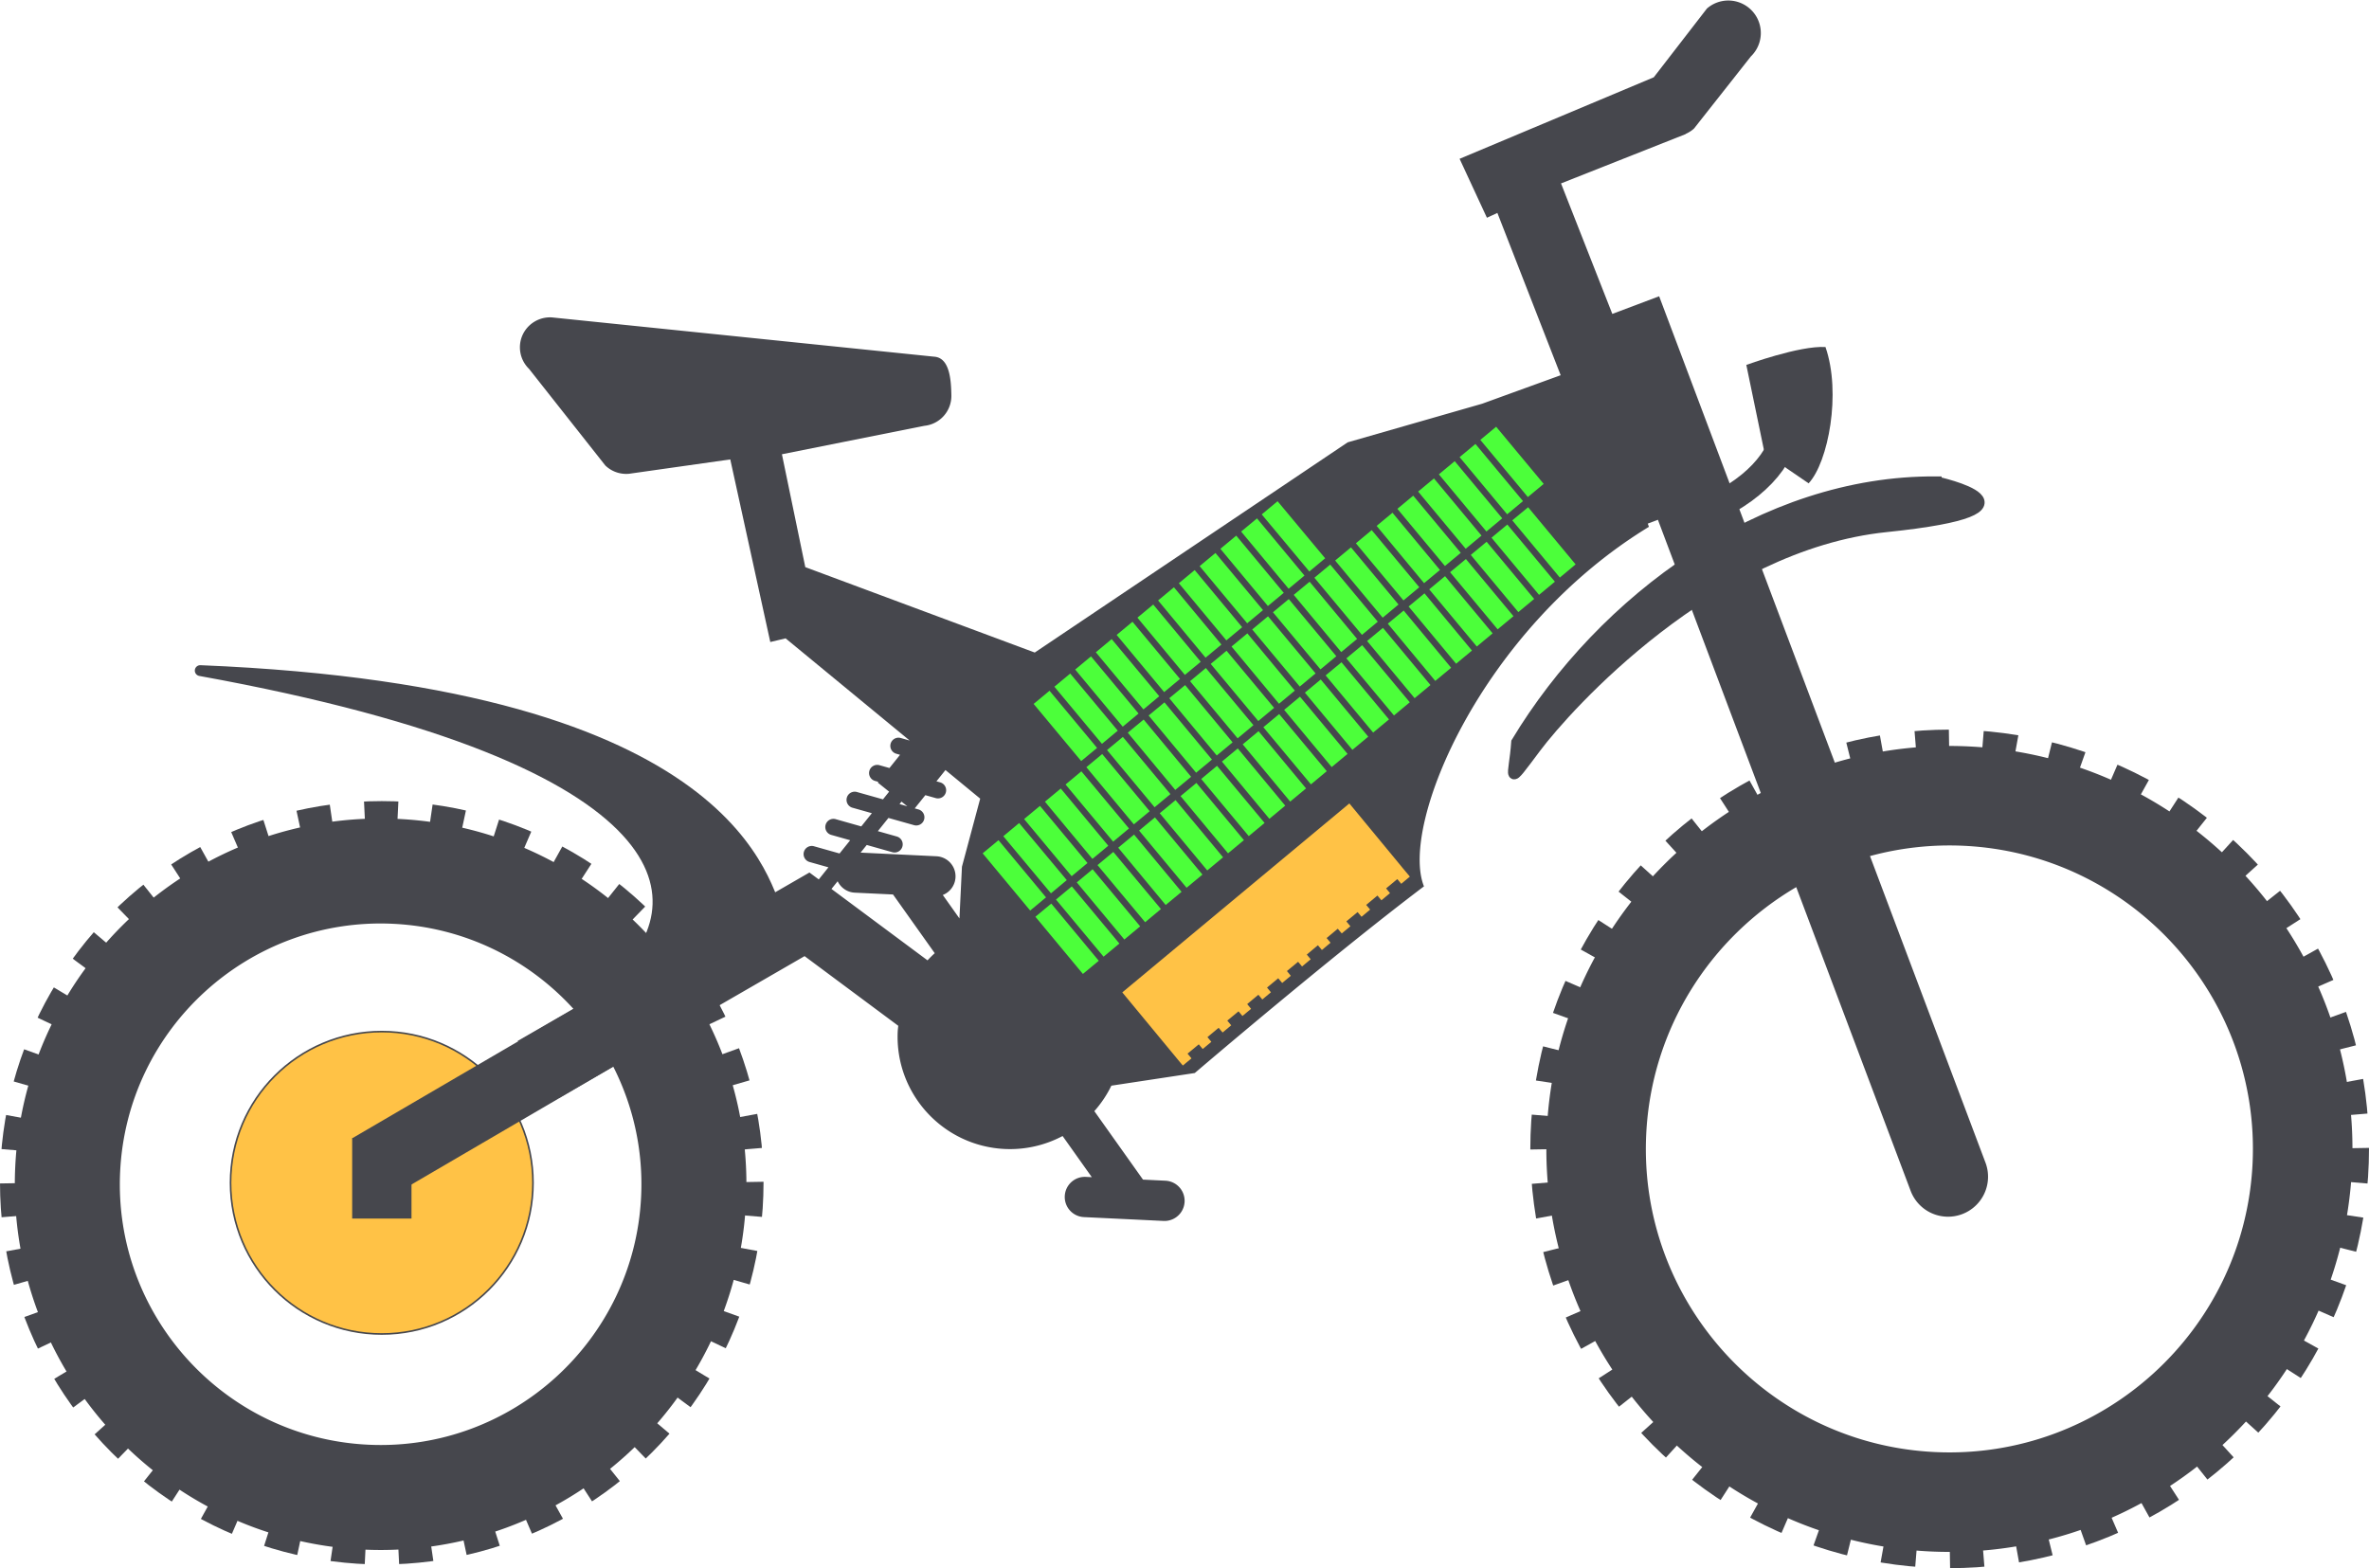 <svg xmlns="http://www.w3.org/2000/svg" width="213.222" height="141.168" xml:space="preserve"><path fill="#46474D" d="M177.191 67.194a36.083 36.083 0 0 0-12.047 1.461l-6.121-16.252-.002-.006-9.689-25.727-4.215 1.588-4.617-11.747 11.221-4.44-.006-.012c.268-.125.525-.277.754-.487l5.119-6.493A2.926 2.926 0 0 0 153.631.77l-4.781 6.186-17.479 7.34 2.459 5.307.941-.435 5.697 14.61-7.068 2.566-12.104 3.477-28.163 18.921-20.653-7.688-2.104-10.161 12.822-2.561a2.704 2.704 0 0 0 2.43-2.727c-.023-1.401-.146-3.398-1.545-3.496l-34.398-3.535a2.719 2.719 0 0 0-2.656 1.592 2.704 2.704 0 0 0 .588 3.041l6.863 8.695a2.708 2.708 0 0 0 2.146.746l9.102-1.291 3.602 16.438 1.379-.329 11.166 9.198-.799-.226a.735.735 0 1 0-.398 1.415l.33.096-.953 1.189-.934-.264a.736.736 0 0 0-.396 1.416l.332.094-.053.064 1.021.818-.553.693-2.303-.649a.736.736 0 1 0-.4 1.414l1.703.481-.953 1.189-2.301-.651a.73.73 0 0 0-.908.507.733.733 0 0 0 .506.908l1.705.482-.957 1.191-2.301-.65a.735.735 0 1 0-.4 1.416l1.701.48-.871 1.09-.84-.623-12.936 7.469C54.214 78.915 45.624 74.19 35.835 73.72c-18.132-.866-33.594 13.179-34.463 31.311-.869 18.134 13.177 33.593 31.31 34.462 18.133.87 33.59-13.176 34.461-31.309a32.713 32.713 0 0 0-3.76-16.895l9.033-5.217 8.432 6.27c-.016.164-.039.326-.049.495-.268 5.585 4.045 10.327 9.631 10.595a10.084 10.084 0 0 0 5.209-1.166l2.629 3.703-.537-.025a1.81 1.81 0 0 0-1.896 1.723 1.81 1.81 0 0 0 1.723 1.897l4.256.205.008.001.008-.001 2.891.141a1.812 1.812 0 1 0 .175-3.622l-2.021-.098-4.379-6.165a10.077 10.077 0 0 0 1.533-2.292l7.508-1.139s12.215-10.448 20.627-16.803c-2.213-5.512 5.166-23.176 20.246-32.365l-.102-.29.912-.345 9.26 24.595c-10.928 5.812-18.623 17.067-19.258 30.306-.957 19.979 14.518 37.012 34.496 37.971 19.98.956 37.014-14.519 37.973-34.496.955-19.982-14.521-37.016-34.5-37.973zM57.703 107.732c-.619 12.928-11.641 22.943-24.568 22.321-12.93-.617-22.943-11.641-22.322-24.569.619-12.929 11.641-22.942 24.57-22.323 6.455.311 12.184 3.215 16.225 7.653l-5.023 2.9a17.723 17.723 0 0 1 3.721 5.126l4.889-2.824a23.319 23.319 0 0 1 2.508 11.716zm23.436-35.569.525.42-.701-.199.176-.221zm2.343 14.289-8.646-6.428.557-.693c.279.578.852.994 1.537 1.027l3.447.164 3.754 5.285c-.225.205-.442.42-.649.645zm3.098-8.428-.225 4.655-1.498-2.111a1.807 1.807 0 0 0-.586-3.487l-6.813-.328.553-.688 2.303.651a.73.73 0 0 0 .906-.508.733.733 0 0 0-.504-.906l-1.705-.482.953-1.188 2.303.649a.734.734 0 1 0 .402-1.414l-.338-.095.955-1.19.936.264a.735.735 0 1 0 .4-1.416l-.338-.094.813-1.016 3.125 2.574-1.642 6.13zm116.162 26.713c-.721 15.045-13.551 26.699-28.596 25.978-15.047-.722-26.699-13.548-25.979-28.595.459-9.561 5.807-17.743 13.504-22.26l10.295 27.338a3.598 3.598 0 0 0 4.636 2.1 3.598 3.598 0 0 0 2.102-4.635l-10.395-27.599a27.293 27.293 0 0 1 8.451-.925c15.049.723 26.703 13.549 25.982 28.598z"/><circle fill="#FFC246" stroke="#46474D" stroke-width=".146" stroke-miterlimit="10" cx="34.361" cy="106.477" r="13.611"/><path fill="#FFC246" stroke="#46474D" stroke-width=".146" stroke-miterlimit="10" d="m106.096 95.601-5.186-6.274 20.549-17.104 4.797 5.81v.003l.742.886-.887.743-.355-.426-.897.746.352.424-.887.741-.357-.429-.899.75.354.422-.887.742-.353-.425-.901.744.356.427-.002.002.01.01-.891.74-.358-.424-.892.745.348.414h-.004l.007.011-.888.745-.358-.429-.89.747.342.41-.002.004.009.012-.888.739-.354-.422-.896.741.341.414.01.014-.89.739-.354-.425-.896.745.341.414v.002l.01.009-.888.741-.354-.427-.896.747.343.416h-.002l.01.012-.891.738-.351-.42-.9.743.355.422-.891.743-.355-.426-.895.747.352.424-.891.74-.353-.422-.899.744.356.426-.893.739z"/><path fill="#4CFF3A" d="m139.948 52.365-1.425 1.185-4.28-5.146 1.426-1.185zM140.393 51.993l1.42-1.186-4.274-5.145-1.428 1.181zM136.22 55.469l-1.424 1.184-4.28-5.143 1.424-1.185zM138.084 53.917l-1.426 1.185-4.28-5.147 1.426-1.185zM132.484 58.564l-1.427 1.185-4.274-5.151 1.428-1.185zM134.344 57.014 132.92 58.2l-4.284-5.147 1.426-1.186zM127.324 62.852l1.426-1.185-4.277-5.145-1.428 1.18zM130.61 60.114l-1.428 1.184-4.272-5.154 1.428-1.183zM125.016 64.763l-1.426 1.185-4.276-5.147 1.426-1.184zM126.888 63.22l-1.424 1.186-4.284-5.14 1.423-1.187zM121.285 67.867l-1.426 1.185-4.279-5.15 1.426-1.185zM123.15 66.316l-1.426 1.184-4.276-5.148 1.426-1.184zM117.551 70.974l-1.427 1.185-4.274-5.152 1.427-1.185zM119.415 69.424l-1.424 1.186-4.283-5.144 1.424-1.186zM113.819 74.083l-1.424 1.185-4.28-5.144 1.424-1.185zM115.678 72.526l-1.428 1.184-4.271-5.153 1.428-1.184zM110.083 77.175l-1.424 1.182-4.276-5.148 1.424-1.183zM111.959 75.63l-1.428 1.186-4.276-5.15 1.428-1.185zM106.346 80.284l-1.428 1.184-4.274-5.156 1.428-1.184zM108.226 78.731l-1.428 1.186-4.275-5.148 1.428-1.186zM102.62 83.391l-1.424 1.185-4.279-5.143 1.424-1.184zM104.49 81.834l-1.423 1.186-4.286-5.143 1.424-1.186zM98.894 86.49l-1.428 1.185-4.275-5.148 1.428-1.185zM100.75 84.937l-1.423 1.185-4.283-5.143 1.424-1.186zM135.21 46.66l-1.425 1.186-4.28-5.146 1.426-1.185zM137.077 45.111l-1.426 1.186-4.279-5.146 1.426-1.185zM138.94 43.561l-1.425 1.184-4.278-5.146 1.424-1.184zM131.476 49.767l-1.425 1.185-4.28-5.146 1.426-1.186zM133.343 48.215l-1.424 1.184-4.28-5.147 1.425-1.184zM127.743 52.864l-1.424 1.186-4.282-5.143 1.424-1.185zM129.603 51.31l-1.429 1.185-4.271-5.153 1.428-1.184zM124.008 55.965l-1.424 1.186-4.281-5.142 1.424-1.186zM125.873 54.42l-1.424 1.184-4.278-5.145 1.424-1.184zM120.276 59.073l-1.426 1.186-4.277-5.144 1.425-1.186zM122.145 57.517l-1.428 1.184-4.273-5.15 1.428-1.185zM116.542 62.17l-1.425 1.182-4.273-5.151 1.425-1.183zM118.409 60.62l-1.424 1.185-4.28-5.14 1.423-1.186zM112.815 65.28l-1.423 1.185-4.281-5.145 1.423-1.185zM114.676 63.722l-1.424 1.186-4.282-5.142 1.424-1.186zM109.082 68.377l-1.426 1.184-4.274-5.15 1.426-1.183zM110.94 66.825l-1.427 1.184-4.273-5.155 1.428-1.183zM105.343 71.486l-1.424 1.184-4.28-5.149 1.424-1.184zM107.207 69.927l-1.429 1.183-4.271-5.153 1.428-1.183zM101.613 74.58l-1.424 1.186-4.284-5.145 1.424-1.186zM103.478 73.024l-1.426 1.185-4.274-5.146 1.426-1.184zM119.271 50.257l-1.424 1.188-4.284-5.137 1.424-1.188zM115.545 53.368l-1.428 1.185-4.276-5.15 1.428-1.185zM117.41 51.814 115.984 53l-4.275-5.148 1.428-1.186zM111.803 56.462l-1.426 1.185-4.274-5.145 1.426-1.184zM113.677 54.923l-1.424 1.184-4.28-5.144 1.424-1.184zM108.072 59.573l-1.426 1.183-4.273-5.153 1.425-1.182zM109.934 58.022l-1.428 1.183-4.272-5.153 1.428-1.184zM104.34 62.675l-1.425 1.188-4.285-5.144 1.427-1.188zM106.206 61.118l-1.426 1.184-4.275-5.146 1.426-1.185zM100.606 65.775l-1.424 1.186-4.281-5.142 1.424-1.186zM102.476 64.232l-1.424 1.185-4.28-5.144 1.423-1.185zM97.314 68.512l1.428-1.183-4.279-5.147-1.43 1.186zM97.88 77.69l-1.426 1.185-4.278-5.144 1.426-1.186zM99.75 76.134l-1.426 1.184-4.275-5.15 1.426-1.183zM94.148 80.783l-1.426 1.185-4.278-5.15 1.426-1.184zM96.015 79.23l-1.424 1.187-4.287-5.14 1.424-1.187z"/><circle fill="none" stroke="#46474D" stroke-width="3.033" stroke-miterlimit="10" stroke-dasharray="2.994,2.994" cx="175.479" cy="103.424" r="36.226"/><path fill="#46474D" d="m54.518 89.137 3.17 5.425-22.82 13.334-3.17-5.425z"/><path fill="#46474D" d="M31.697 102.467h5.34v7.228h-5.34z"/><circle fill="none" stroke="#46474D" stroke-width="3.033" stroke-miterlimit="10" stroke-dasharray="2.947,2.947" cx="34.361" cy="106.477" r="32.844"/><path fill="#46474D" stroke="#46474D" stroke-width=".975" stroke-linecap="round" stroke-linejoin="round" stroke-miterlimit="10" d="M55.291 88.567c8.082-7.092 7.256-20.118-37.27-28.199 48.648 1.979 50.793 19.623 52.111 22.262 1.32 2.64-3.133 4.783-3.133 4.783L56.61 91.042l-1.319-2.475z"/><path fill="#46474D" stroke="#46474D" stroke-width=".975" stroke-miterlimit="10" d="M174.268 43.374c-15.59-.116-30.027 10.625-37.764 23.444-.23 3.233-1.039 4.157 1.732.462 2.771-3.696 15.822-18.247 31.527-19.865 15.706-1.616 4.505-4.041 4.505-4.041z"/><path fill="#46474D" d="M157.178 32.851s4.805-1.758 7.125-1.61c1.436 4.133.254 10.367-1.518 12.27-3.1-2.084-3.984-2.822-3.984-2.822l-1.623-7.838z"/><path fill="none" stroke="#46474D" stroke-width="2.438" stroke-miterlimit="10" d="M153.146 46.165c4.633-1.824 7.396-4.91 7.559-7.756"/></svg>